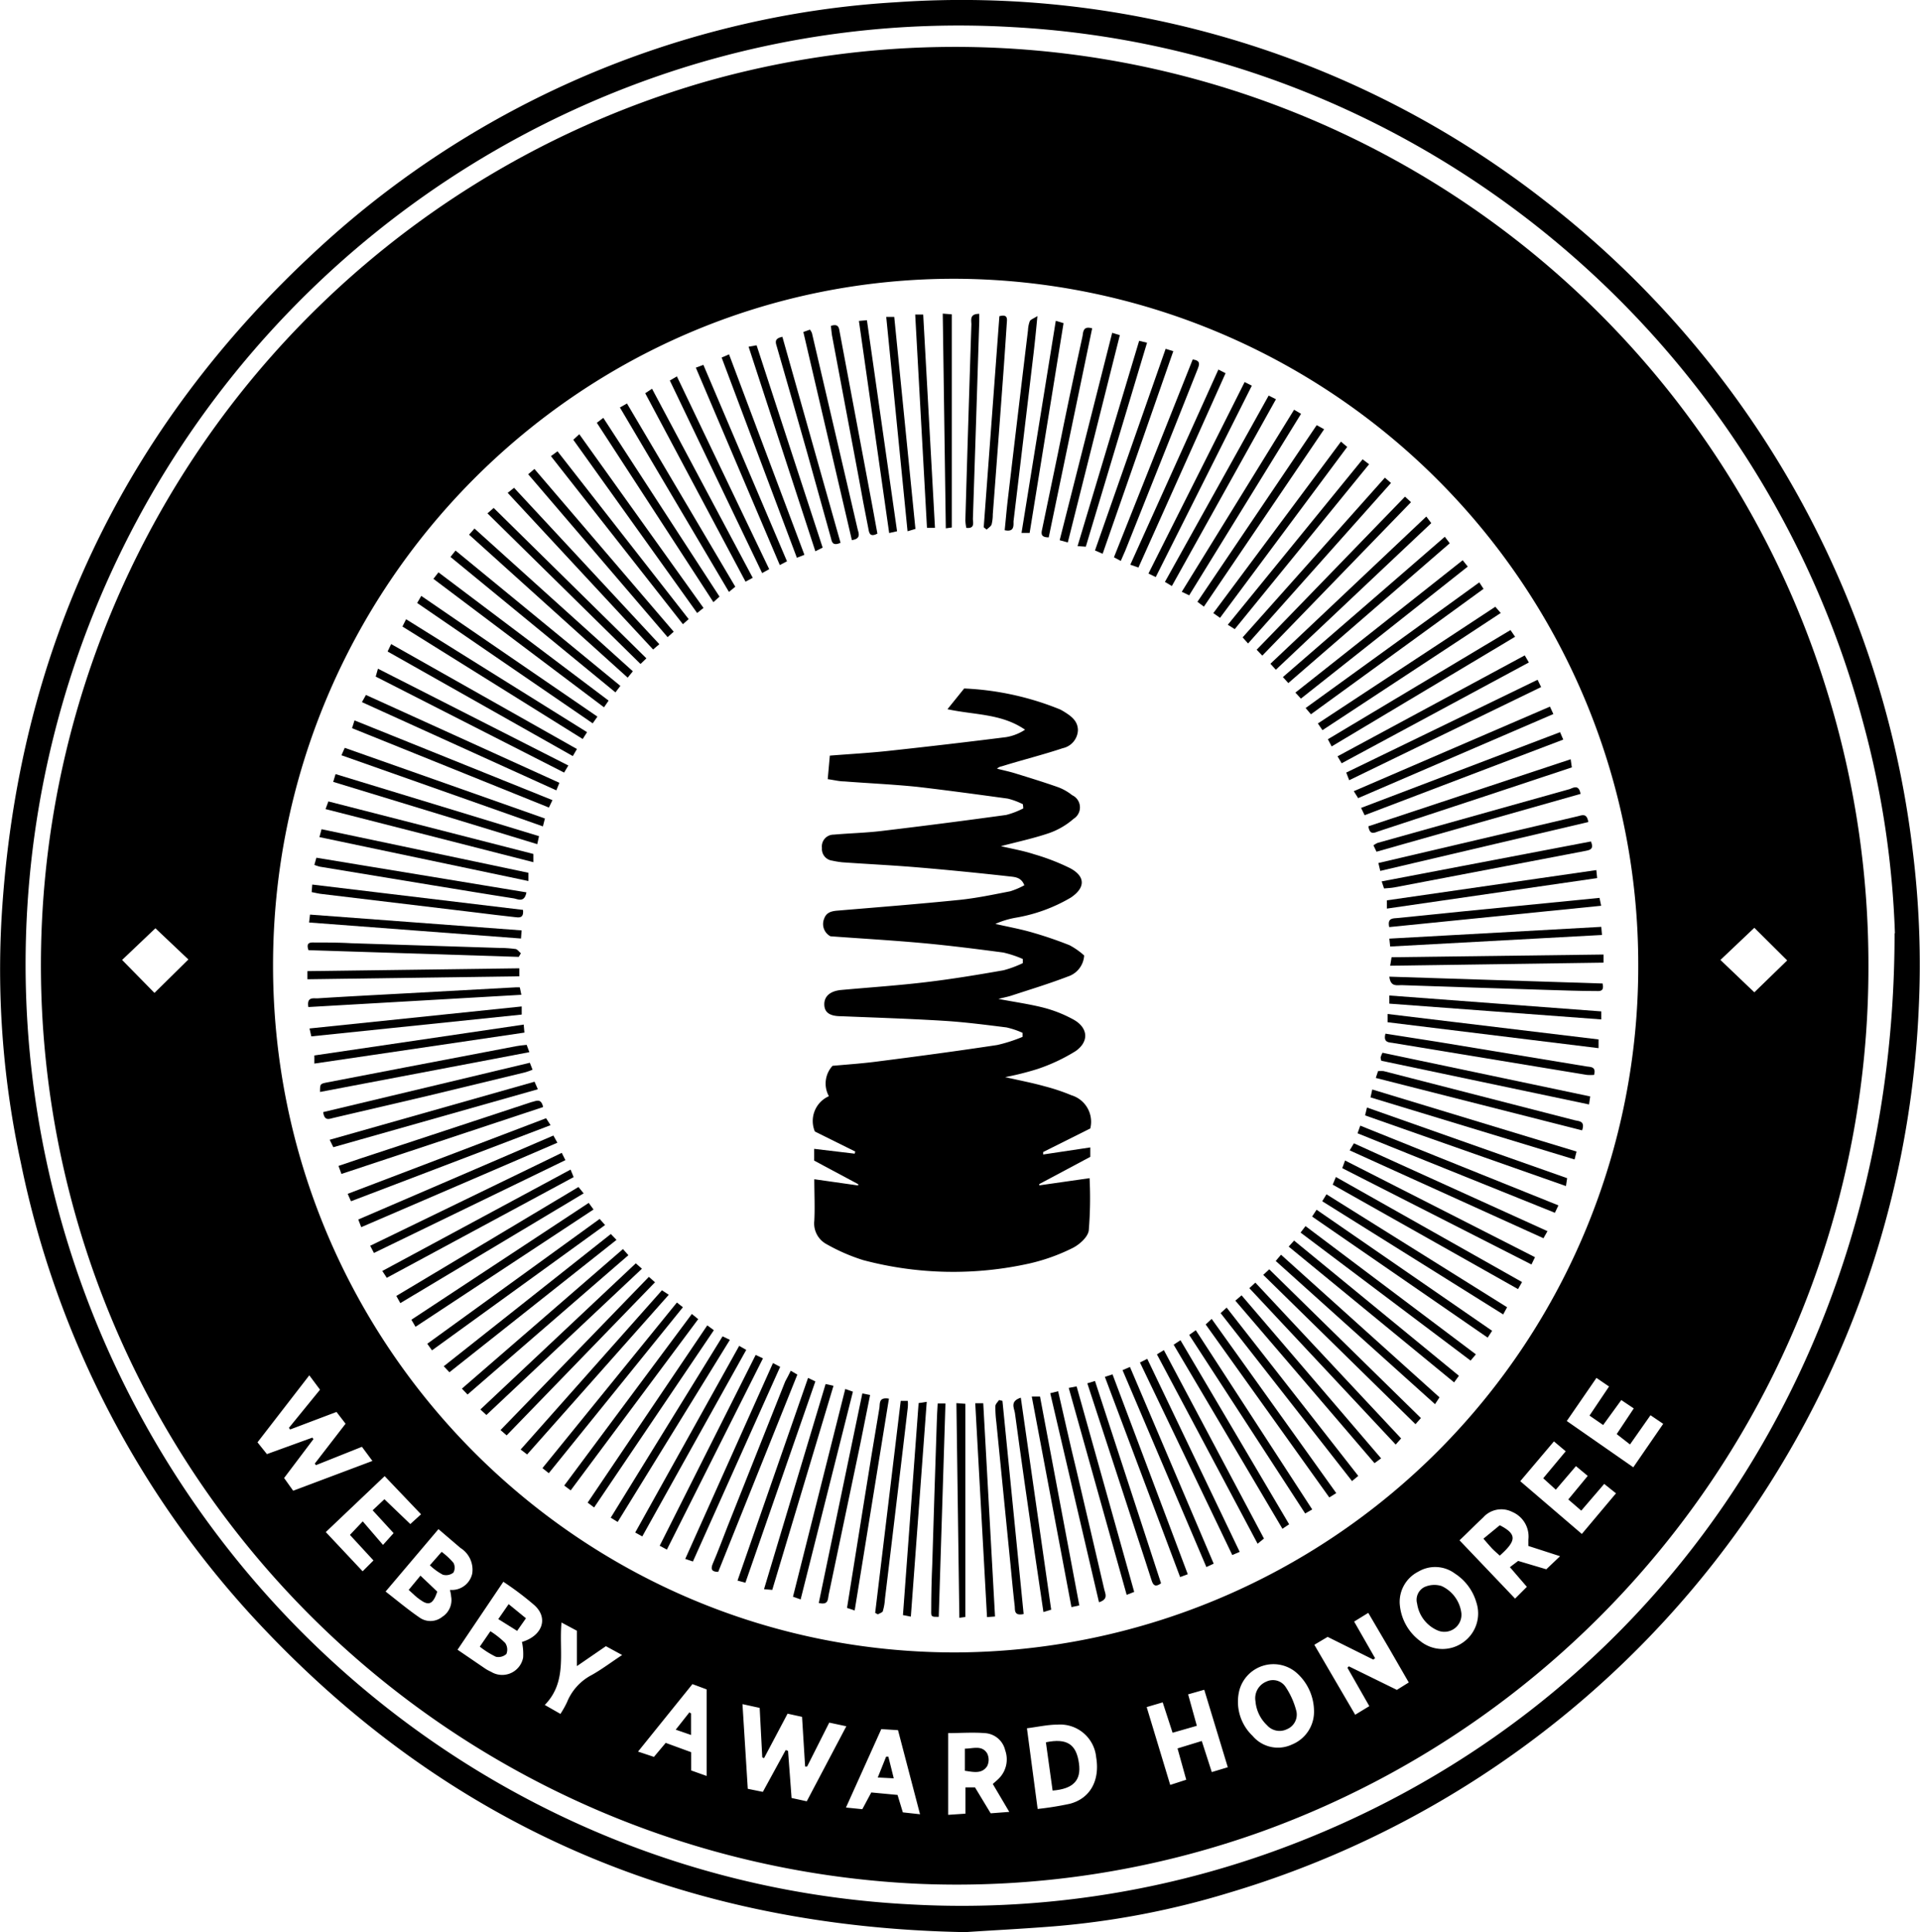 <svg xmlns="http://www.w3.org/2000/svg" viewBox="0 0 163.07 164.06"><title>webby-honoree-black</title><g id="Layer_2" data-name="Layer 2"><g id="Layer_1-2" data-name="Layer 1"><path d="M82,164.06c-23.69-.42-43.5-8.82-59.54-25.71A80.91,80.91,0,0,1,1.77,98.73,77.38,77.38,0,0,1,.13,78C1.45,55.43,10.4,36.39,27.07,21.08A79.6,79.6,0,0,1,63.39,2,77.77,77.77,0,0,1,76.12.19a80.43,80.43,0,0,1,55,16.79,82,82,0,0,1,31.33,55.25,78.35,78.35,0,0,1,.5,13.66,82.05,82.05,0,0,1-58.58,74.83,70.71,70.71,0,0,1-14.9,2.85C86.84,163.78,84.2,163.91,82,164.06Zm78.94-84.81a78.12,78.12,0,0,0-2.7-17.89c-8.71-32.81-37.77-57.2-72.26-59.06A78.19,78.19,0,0,0,57.9,5.79,79.81,79.81,0,0,0,4.08,99.22c7.7,34.69,37.42,60.69,73.34,62.49A78.08,78.08,0,0,0,108,157.26C140,145.79,160.92,116,160.91,79.24Z"/><path d="M158.69,82a78,78,0,0,1-51.53,73.52,76.72,76.72,0,0,1-29.07,4.44A78.08,78.08,0,0,1,59.9,6.94a77.49,77.49,0,0,1,95.29,51.8A78.42,78.42,0,0,1,158.69,82Zm-19.55,0A58.23,58.23,0,0,0,81.19,23.67c-32-.07-58,26.11-58,58.31s26,58.37,58,58.33A58.23,58.23,0,0,0,139.14,82ZM68.55,150l-.17,0-.26-4.22-1.23-.27-2,3.78-.15-.07-.22-4.2-1.46-.32.45,7.19,1.28.26,1.94-3.55.2.07.3,4,1.29.28,3.36-6.37-1.45-.31ZM24.9,126.58l6.73-2.53-.89-1.2-3.91,1.56-.09-.14,2.61-3.38-.77-1-3.94,1.49-.1-.14L27.18,118l-.91-1.22-4.4,5.69.8,1,3.86-1.4.09.13-2.49,3.3Zm94.75,16.28L118,140l-1.79-3.05-1.2.74,1.78,3.11-.15.12-3.88-1.93-1.13.67,1.75,3,1.72,2.94,1.2-.73-1.86-3.26.12-.12,4.08,2Zm-80.79-2.78,2.33,1.59a3.36,3.36,0,0,0,.51.28,1.81,1.81,0,0,0,2.73-1.2,4.8,4.8,0,0,0-.1-1.33c1.71-.51,2.28-2,1.07-3.11a25.74,25.74,0,0,0-2.65-2Zm-6.11-4.94c1,.78,1.92,1.55,2.9,2.22a1.6,1.6,0,0,0,1.91-.07,1.69,1.69,0,0,0,.75-1.76c0-.15-.05-.3-.09-.53a1.77,1.77,0,0,0,1.89-1.4,2.18,2.18,0,0,0-1-2.16l-1.87-1.6Zm51.57,16.34c.21-.19.36-.31.5-.45a2.3,2.3,0,0,0,.55-2.42,1.88,1.88,0,0,0-1.75-1.45c-1-.08-2.09,0-3.09,0v6.94L82,154v-2.23l.81,0,1.33,2.2,1.58-.12Zm27.28-6.28a4.38,4.38,0,0,0-1.49-3.17,3,3,0,0,0-4.86,1.54,4,4,0,0,0,1.14,3.83,2.81,2.81,0,0,0,3.36.72A3,3,0,0,0,111.6,145.2Zm16.64-12.13.7-.53,2.39.71,1.17-1.11-2.69-.87c0-.23,0-.38,0-.54a2.27,2.27,0,0,0-1.37-2.35,2.06,2.06,0,0,0-2.48.48c-.66.61-1.28,1.25-2,1.93l4.72,4.95,1-1ZM88.13,153.6a26.33,26.33,0,0,0,2.74-.44c1.74-.46,2.56-2,2.23-3.95a3.07,3.07,0,0,0-3.28-2.77c-.83,0-1.65.19-2.6.31Zm30.75-17.46a4.3,4.3,0,0,0,1.75,3.21,3,3,0,0,0,3.6.13,3,3,0,0,0,1.16-3.42,4.36,4.36,0,0,0-1.81-2.44,2.81,2.81,0,0,0-3.12-.17A2.88,2.88,0,0,0,118.88,136.14Zm-21.49,8.81,2,6.61,1.36-.44-.74-2.66,2.06-.63.85,2.64,1.36-.41-2-6.58-1.37.39.74,2.67-2.06.59-.84-2.58Zm39.92-23.18,1.45-2.18-1.06-.71L136.16,121,135,120.2l1.66-2.47-1.07-.73-2.52,3.66,5.65,3.93,2.54-3.69-1.08-.73-1.74,2.48Zm-6.24,3.75,1.91-2.29-1-.84-2.86,3.38,5.23,4.48,2.9-3.45-1-.8-1.95,2.27-1.1-.95,1.65-2-1-.83-1.71,2Zm-96.22,3.89.91-.83-3.09-3.24-5,4.75,3.13,3.33.92-.92-2-2.17,1.09-1.15,1.72,2,.9-1-1.78-1.94,1-.94Zm40,17.41-3,6.66,1.39.14L74,152.2l2.23.21.45,1.48,1.46.16-1.87-7.14ZM58.81,143l-4.62,5.73,1.35.45,1-1.19,2.16.79v1.55l1.32.47v-7.35ZM13.12,84.31,16,81.47l-2.8-2.65-2.83,2.69Zm133-2.8L149,84.26l2.79-2.71L149,78.78ZM47.69,137.77c-.23,2.51.53,5-1.42,7l1.33.76a8.37,8.37,0,0,0,.56-1,4.51,4.51,0,0,1,2.09-2.3c.86-.48,1.66-1.09,2.59-1.7l-1.38-.75L49,141.47v-3Z"/><path d="M86.88,68.29a6.14,6.14,0,0,0-1.29-.48c-2.56-.35-5.12-.7-7.7-1-2.06-.21-4.13-.3-6.19-.46-.41,0-.82-.11-1.4-.19l.18-2c1.78-.14,3.43-.23,5.06-.41q5-.54,9.92-1.16a4.19,4.19,0,0,0,1.6-.63c-2-1.38-4.28-1.24-6.59-1.74l1.42-1.76a24.36,24.36,0,0,1,8.17,1.79l.25.14c.61.38,1.23.78,1.24,1.61a1.63,1.63,0,0,1-1.29,1.53c-1.71.57-3.45,1-5.18,1.54a.72.72,0,0,0-.4.2c.54.14,1.09.25,1.62.42,1.2.37,2.4.74,3.59,1.16a4.37,4.37,0,0,1,1.17.67,1.14,1.14,0,0,1,.13,2,6.37,6.37,0,0,1-2.06,1.21c-1.31.45-2.67.74-4.12,1.12,1,.23,1.91.39,2.8.68a18.69,18.69,0,0,1,3.06,1.18c1.33.7,1.33,1.67.07,2.51a13.73,13.73,0,0,1-4.71,1.71,7.41,7.41,0,0,0-1.69.52c1,.23,2,.41,3,.69a33.57,33.57,0,0,1,3.3,1.12,6.23,6.23,0,0,1,1.24.87,2,2,0,0,1-1.39,1.79c-1.56.6-3.17,1.09-4.76,1.61-.3.1-.62.16-1.13.29,1.42.27,2.64.44,3.82.74a11,11,0,0,1,2.53,1c1.27.69,1.38,1.88.19,2.7a15.38,15.38,0,0,1-3.22,1.51,24.55,24.55,0,0,1-2.75.69c1.28.29,2.33.49,3.36.78A16.78,16.78,0,0,1,91,93a2.35,2.35,0,0,1,1.6,2.82l-4,2,0,.21,4-.6,0,.8-4.33,2.31v.11l4.27-.61a33.43,33.43,0,0,1-.07,4.45c-.08.56-.8,1.2-1.39,1.49a16.31,16.31,0,0,1-3.63,1.3A29.8,29.8,0,0,1,73.32,107a15.9,15.9,0,0,1-3.09-1.34,2,2,0,0,1-1.07-2c.06-1.15,0-2.31,0-3.53l3.73.53,0-.11-3.74-2v-1l3.44.41.05-.18-3.43-1.7a2.3,2.3,0,0,1,1.19-3,2.22,2.22,0,0,1,.31-2.58c1.22-.11,2.57-.2,3.91-.38,3.37-.43,6.73-.88,10.09-1.39a13.2,13.2,0,0,0,2.14-.69V87.7a7.09,7.09,0,0,0-1.37-.46c-1.76-.22-3.53-.45-5.3-.56-2.91-.18-5.82-.27-8.73-.39-1,0-1.43-.33-1.44-1s.47-1.14,1.44-1.23c2.42-.22,4.84-.38,7.25-.67,2.18-.26,4.35-.62,6.52-1a9.17,9.17,0,0,0,1.65-.61v-.35a9.23,9.23,0,0,0-1.66-.55c-2.27-.3-4.55-.59-6.84-.8-2.64-.24-5.29-.39-7.84-.58A1.18,1.18,0,0,1,70,78c.19-.54.64-.64,1.16-.68,3.45-.29,6.9-.56,10.34-.91,1.44-.15,2.87-.45,4.3-.73A6.55,6.55,0,0,0,87,75.17c-.26-.68-.8-.7-1.24-.75-2.6-.29-5.21-.55-7.82-.77-2.13-.18-4.26-.28-6.39-.43a7.47,7.47,0,0,1-.86-.14A1,1,0,0,1,69.81,72a1,1,0,0,1,1-1.13c1.35-.12,2.72-.15,4.06-.31q5.29-.63,10.58-1.36a6.77,6.77,0,0,0,1.46-.56Z"/><path d="M107.29,108.25l.51-.47,12.88,12.63-.46.52Z"/><path d="M108.35,107.07l.45-.53,13.46,12.11-.38.58Z"/><path d="M59.75,51.62l-.54.43L48.69,37.34l.51-.47Z"/><path d="M44.77,123.5l-.55-.42,12-13.52.58.38Z"/><path d="M107.21,55.67l-.48-.5,12.6-13,.51.47Z"/><path d="M106.11,109.38l.51-.47L119,122.14l-.46.52Z"/><path d="M113.49,126.78l-.59.37L102.4,112.46l.51-.47Z"/><path d="M113.89,37.5l.53.45-10.8,14.51-.57-.4Z"/><path d="M105.71,32.44l.61.31L98.16,49l-.62-.3Z"/><path d="M125.35,115l-.45.53-14.44-10.87.42-.55Z"/><path d="M109.42,58l-.46-.51,13.75-11.91.42.55Z"/><path d="M36.81,49.15l.43-.55L51.69,59.49l-.39.57Z"/><path d="M50.74,60.85l-.4.57L35.43,51.2l.35-.6Z"/><path d="M75.27,26.91l.68,0,1.8,18-.67.2Z"/><path d="M95.19,47.63l-.58-.31,6.69-16.8c.71.1.56.45.41.84-.6,1.5-1.2,3-1.79,4.5L95.58,46.74C95.47,47,95.35,47.26,95.19,47.63Z"/><path d="M55.11,108.42l.52.46-12.6,13-.52-.45Z"/><path d="M104.92,110.44l.53-.45,11.85,13.84-.56.41Z"/><path d="M99,29.62l.65.2-6,17.2L93,46.74Z"/><path d="M38.26,47.29l.43-.54,14,11.49-.42.55Z"/><path d="M108.36,56.87l-.46-.51,13.24-12.5.42.56Z"/><path d="M56,54.7l-.53.45L43.12,41.85l.54-.43Z"/><path d="M57.22,53.64l-.52.46L44.86,40.27l.53-.45Z"/><path d="M35.29,112.66l-.35-.6L50,102.14l.41.56Z"/><path d="M67.16,116.39l.56.33L61,133.47c-.6,0-.64-.28-.46-.7.43-1,.84-2.1,1.25-3.15l4.9-12.32C66.86,117,67,116.72,67.16,116.39Z"/><path d="M109.45,105.85l.46-.51,14,11.48-.41.56Z"/><path d="M54.55,130.46l-.6-.33,8.83-15.85.6.34Z"/><path d="M126.73,113l-.38.58L111.44,103.3l.38-.58Z"/><path d="M36.69,114.66l-.4-.56L50.93,103.5l.46.52Z"/><path d="M41.31,120.15l-.51-.47L54,107.27l.52.46Z"/><path d="M48.46,99.31l.26.64L32.85,108.5l-.38-.58Z"/><path d="M118.19,81.28l18-.23v.69L118.07,82Z"/><path d="M39.71,118.41l-.48-.5,13.68-11.85.46.52Z"/><path d="M27.13,71.08l.18-.67,17.57,3.7v.7Z"/><path d="M51.88,104.78l.48.5L38.17,116.52l-.48-.51Z"/><path d="M103.48,31.38l.61.31-7.4,16.5L96,47.95Z"/><path d="M46.79,38.73l.56-.41L58.49,52.57,58,53Z"/><path d="M115.73,39l.55.42-11.41,14-.59-.37Z"/><path d="M117.62,40.56l.52.45L106,54.64l-.46-.52Z"/><path d="M54.9,55.9l-.5.48-13-12.79.53-.46Z"/><path d="M124.23,47.57l.43.54L110.49,59.32l-.47-.51Z"/><path d="M112.32,62l-.39-.57L127,51.52l.46.53Z"/><path d="M93,117.26l5.61,17.18c-.45.33-.66.21-.8-.24-.35-1.11-.72-2.21-1.08-3.32l-4.38-13.42Z"/><path d="M49,63.6l-.35.6L32.92,55.32l.3-.63Z"/><path d="M48.27,65l-.36.6-16-8.15.19-.67Z"/><path d="M101,113.35l.56-.4,9.89,15.22-.6.34Z"/><path d="M70.12,117.52l.67.15L65.59,135l-.7-.06Z"/><path d="M90.77,117.85l.67-.13,4.89,17.45-.64.25Z"/><path d="M57.49,110.6,58,111,46.61,125.09l-.54-.43Z"/><path d="M133.9,97.78l-.17.67L116.4,93.18l.15-.67Z"/><path d="M34,110.65l-.34-.61,15.47-9.25.44.54Z"/><path d="M68.63,117l.62.3-5.94,17.09-.67-.18Z"/><path d="M96.75,28.94l.67.16-5.2,17.32-.7-.05Z"/><path d="M113.46,99.94l15.81,8.92-.34.6-15.74-8.87Z"/><path d="M30.68,104.2l-.25-.65L47,96.42l.34.61Z"/><path d="M114.63,97.68l.36-.6,16.44,7.46-.34.6Z"/><path d="M65.65,115.74l.61.32-7.41,16.53-.65-.22Z"/><path d="M105.29,131.77l-.63.27-7.84-16.35.62-.31Z"/><path d="M59.1,31.22l.64-.24,7.1,16.68-.61.32Z"/><path d="M115.36,125.32l-.53.44L103.67,111.5l.51-.47Z"/><path d="M117.55,75.44l-.2-.6,17.77-3.39c.29.68-.11.73-.51.81l-6.85,1.31-9.33,1.78C118.16,75.4,117.87,75.41,117.55,75.44Z"/><path d="M46.92,67.94l-.3.63L29.9,61.83l.21-.66Z"/><path d="M113.95,64.81l-.35-.59,15.9-8.57.35.6Z"/><path d="M113.1,63.38l-.32-.61,15.51-9.27.39.57Z"/><path d="M49.86,62.17l-.37.58L34.18,53.2l.31-.62Z"/><path d="M52.46,129.23l-.59-.36,9.5-15.4.62.3Z"/><path d="M53.75,57l-.44.54L39.84,45.4l.46-.52Z"/><path d="M109.49,129.43l-.57.38-9.24-15.63.58-.38Z"/><path d="M50.69,35.9l.55-.42,9.87,15.18-.52.47Z"/><path d="M109.91,34.79l.59.35L101,50.55l-.63-.3Z"/><path d="M52.65,34.6l.6-.34,9.2,15.56-.54.44Z"/><path d="M99.53,49.76l-.59-.35,8.81-15.82.62.31Z"/><path d="M60.07,112.54l.56.41L50.46,128l-.55-.41Z"/><path d="M98.26,115l.59-.36,8.5,16-.54.44Z"/><path d="M91.67,136.32l-.67.14-3.37-17.88h.7Z"/><path d="M58.76,111.57l.54.44L48.47,126.55l-.55-.41Z"/><path d="M30.74,59.62l.34-.61,16.43,7.46-.26.64Z"/><path d="M131.64,60l.29.63-16.58,7.14-.37-.59Z"/><path d="M114.59,66.25l-.25-.65,16.25-7.88.3.62Z"/><path d="M29,64.13l.28-.63,17,6-.17.67Z"/><path d="M125.64,49.45,126,50,111.34,60.65l-.45-.53Z"/><path d="M27.65,68.7l.24-.65L45.3,72.51l0,.7Z"/><path d="M117.23,73.95l-.16-.67,7-1.64L134,69.31c.37-.09.77-.3.9.49Z"/><path d="M63.93,49.06l-.61.33-8.52-16,.58-.38Z"/><path d="M135.85,76.24l.14.67-18,1.81c-.18-.81.35-.73.72-.77l5.41-.55Z"/><path d="M56.89,32.31l.6-.35,7.84,16.37-.6.33Z"/><path d="M118.07,80.37,118,79.7l18-1,.06.69Z"/><path d="M68.32,47.11l-.64.25-6.39-17,.63-.27Z"/><path d="M26.19,85.51c-.15-.9.44-.72.79-.74,2.35-.15,4.71-.27,7.07-.4l9.68-.53a4.14,4.14,0,0,1,.42,0l.13.63Z"/><path d="M117.85,86.8V86.1l17.92,2.16V89Z"/><path d="M92.76,27.88,89.07,45.63c-.79,0-.61-.44-.53-.83q.65-3.13,1.3-6.25,1-5,2.1-10C92,28.15,92,27.66,92.76,27.88Z"/><path d="M133,100.71l-17.06-6,.16-.67,17,6Z"/><path d="M80.07,26.63l.77.06V44.79l-.51.07Z"/><path d="M63.58,29.44l.68-.12L69.87,46.5l-.62.31Z"/><path d="M103.08,132.77l-.62.29-7.12-16.72.63-.27Z"/><path d="M71.39,46.09c-.71.31-.74-.11-.83-.45l-2-7.18Q67.3,34,66,29.51c-.11-.38-.31-.76.45-.91Z"/><path d="M100.88,133.67l-.65.24-6.39-17,.65-.21Z"/><path d="M72.35,45.86,68.23,28.19l.56-.2a1.28,1.28,0,0,1,.17.29q1.94,8.3,3.87,16.61C72.91,45.24,73.18,45.75,72.35,45.86Z"/><path d="M112.46,36.45,102.25,51.51l-.55-.41,10.13-15Z"/><path d="M71.79,117.94l.65.23L68,135.81l-.65-.23Z"/><path d="M89.2,118.3l.67-.17c.52,2.25,1,4.45,1.54,6.65.79,3.4,1.6,6.79,2.38,10.19.08.35.37.82-.45,1.08Z"/><path d="M81.23,119.14l.76.06v18.1l-.51.07Z"/><path d="M115.9,69.22l-.3-.62,16.9-6.43.27.63Z"/><path d="M28.3,66.39l.2-.66L45.78,71l-.15.68Z"/><path d="M47.71,97.89l.31.62-16.26,7.88-.32-.61Z"/><path d="M44.3,79l-.05.69-18-1.36.08-.67Z"/><path d="M130.37,106.75l-.3.62L114,99.19l.24-.65Z"/><path d="M132.36,102.35l-.3.63L115.3,96.23l.23-.65Z"/><path d="M29.81,102l-.28-.63,16.85-6.42.38.59Z"/><path d="M44.31,85.46v.69L26.44,88l-.15-.67Z"/><path d="M76.5,118.95h.6a3.18,3.18,0,0,1,0,.56q-.4,3.42-.81,6.83-.56,4.71-1.13,9.43a4.43,4.43,0,0,1-.17,1c0,.14-.28.21-.43.31l-.23-.13Z"/><path d="M83.55,44.77l1.33-17.92c.71-.19.66.21.63.57q-.12,1.84-.25,3.68-.46,6.29-.94,12.57a3.54,3.54,0,0,1-.1.86c-.06.17-.27.29-.42.44Z"/><path d="M28.31,97.41,28,96.78l17.4-4.93.28.64Z"/><path d="M112.3,102l.36-.59L128,111l-.33.61Z"/><path d="M90.69,46.06,90,45.87l4.46-17.61.65.2Z"/><path d="M116.85,91.53l.19-.58a2.76,2.76,0,0,1,.48,0l16.22,4.17c.37.09.91.06.63.86Z"/><path d="M26.7,90.31v-.69L44.48,87l.06.68Z"/><path d="M118,85.22v-.69l18,1.35v.68Z"/><path d="M26.11,83.15v-.69l18-.24,0,.68Z"/><path d="M82.83,119.15h.68l1,18.11-.68.05Z"/><path d="M26.7,73.44l.17-.61,17.84,2.94c-.17.91-.73.57-1.09.51-2.33-.36-4.65-.75-7-1.13l-9.46-1.56A4.5,4.5,0,0,1,26.7,73.44Z"/><path d="M133.4,64.47l.1.69-7.29,2.42-9.11,3c-.35.12-.76.38-.88-.42Z"/><path d="M77.36,137.27l-.67-.13,1.33-18,.69-.11Z"/><path d="M86.94,137.05c-.85.18-.72-.36-.76-.69-.16-1.38-.28-2.76-.42-4.14q-.57-5.73-1.14-11.47a9.69,9.69,0,0,1-.08-1.35c0-.18.2-.35.31-.52l.29.07Z"/><path d="M26.47,75.75l.05-.64,17.9,2.15c.08.75-.36.65-.72.61-1.12-.12-2.24-.26-3.37-.4l-13-1.56C27.09,75.89,26.84,75.82,26.47,75.75Z"/><path d="M117.79,77.15v-.7l17.79-2.57.07.68Z"/><path d="M134.24,67.41l-17.33,4.91-.26-.54a1.79,1.79,0,0,1,.36-.21L133.33,67C133.69,66.85,134.1,66.63,134.24,67.41Z"/><path d="M89.67,27.24l.66.2L87.45,45.25h-.69Z"/><path d="M88.11,26.84C88,28,87.9,29,87.79,29.95q-.85,7.16-1.71,14.32c0,.37.07.93-.75.75.09-.86.16-1.71.26-2.56q.85-7.21,1.72-14.42a2.52,2.52,0,0,1,.15-.76C87.52,27.14,87.74,27.07,88.11,26.84Z"/><path d="M118,82.93l18.11.58c.16.7-.24.65-.59.64-1.42,0-2.84-.06-4.27-.1q-6.11-.19-12.21-.4C118.66,83.64,118.1,83.83,118,82.93Z"/><path d="M117.67,87.77l4.34.68,12.72,2.1c.36.06.85,0,.66.72a3.82,3.82,0,0,1-.62,0l-16.45-2.71C118,88.5,117.46,88.56,117.67,87.77Z"/><path d="M44.73,88.72l.23.62L27.18,92.72c0-.69,0-.69.6-.81l6.75-1.3,9.32-1.78C44.1,88.78,44.36,88.76,44.73,88.72Z"/><path d="M135.06,93.1l-.1.68-17.64-3.71a.89.89,0,0,1-.06-.29,2.24,2.24,0,0,1,.16-.39Z"/><path d="M45,90.24l.23.59a6.44,6.44,0,0,1-.62.22l-8.28,2-8,1.87c-.38.09-.78.29-.88-.49Z"/><path d="M46.13,94,29,99.68,28.75,99l1.86-.63,14.53-4.79C45.51,93.51,45.95,93.19,46.13,94Z"/><path d="M73.24,118.32l.66.13c-.29,1.43-.56,2.81-.84,4.19q-1.33,6.39-2.68,12.78c-.08.38,0,.89-.84.69Z"/><path d="M79.41,44.82h-.68l-1-18.11.68,0Z"/><path d="M83.17,26.65c0,.27,0,.46,0,.64q-.26,8.38-.54,16.76c0,.31.19.86-.56.77a4.08,4.08,0,0,1-.08-.63q.24-8.28.51-16.57C82.53,27.27,82.27,26.64,83.17,26.65Z"/><path d="M56.64,131.58l-.61-.33,8.15-16.2.62.29Z"/><path d="M70.57,27.67c.67-.22.69.19.75.54l2.34,12.46q.44,2.32.86,4.64c-.71.37-.71-.16-.78-.49-.29-1.42-.55-2.85-.81-4.28q-1.13-6-2.27-12.08C70.62,28.22,70.61,28,70.57,27.67Z"/><path d="M79.64,119.17l.66,0-.57,18.12c-.63,0-.65,0-.64-.51q0-2,.09-4,.18-6,.38-11.92C79.57,120.29,79.61,119.75,79.64,119.17Z"/><path d="M72.59,136.75l-.65-.22c.47-2.95.93-5.85,1.4-8.75.44-2.74.88-5.49,1.35-8.23.06-.33-.1-.95.81-.79Z"/><path d="M72.95,27.25l.68-.06,2.56,17.92-.67.15Z"/><path d="M44.06,81.25,26.2,80.68c-.23-.67.15-.66.52-.65,1,0,2.07,0,3.1.06l12.59.4a10.32,10.32,0,0,1,1.35.09c.17,0,.32.24.48.36Z"/><path d="M88.62,136.88c-.26-1.78-.51-3.43-.75-5.09-.57-3.93-1.14-7.87-1.67-11.81-.06-.41-.45-1,.5-1.3l2.58,18Z"/><path d="M40.75,139.82l.9-1.31a7.47,7.47,0,0,1,1.26,1,1,1,0,0,1,.1.93,1,1,0,0,1-.89.24A7.59,7.59,0,0,1,40.75,139.82Z"/><path d="M43.92,138.48l-1.6-1,.88-1.27,1.47,1.2Z"/><path d="M34.71,135l1-1.21,1.43,1.36c-.37,1.09-.73,1.22-1.48.67C35.38,135.63,35.1,135.36,34.71,135Z"/><path d="M36.51,132.91l1-1.14a6,6,0,0,1,1,.93.87.87,0,0,1,0,.83,1,1,0,0,1-.9.18A5,5,0,0,1,36.51,132.91Z"/><path d="M81.95,150.36v-1.88c.7,0,1.44-.32,1.89.4a1.23,1.23,0,0,1,0,1.09C83.39,150.65,82.67,150.46,81.95,150.36Z"/><path d="M106.63,144.45a1.52,1.52,0,0,1,.92-1.66,1.29,1.29,0,0,1,1.64.45,6.64,6.64,0,0,1,.92,2.08,1.34,1.34,0,0,1-.81,1.51,1.42,1.42,0,0,1-1.69-.34A3.15,3.15,0,0,1,106.63,144.45Z"/><path d="M127.38,129.51c1.47.76,1.44,1.3,0,2.58-.22-.2-.46-.4-.67-.62s-.42-.48-.72-.82Z"/><path d="M88.83,147.94c1.8-.37,2.59.17,2.81,1.8.2,1.43-.48,2.16-2.24,2.3Z"/><path d="M124.12,137a1.45,1.45,0,0,1-2,1.45,2.93,2.93,0,0,1-1.76-2.28,1.21,1.21,0,0,1,.62-1.41,2.05,2.05,0,0,1,1.45-.09A2.92,2.92,0,0,1,124.12,137Z"/><path d="M75.91,151l-1.36-.07.71-1.77h.19Z"/><path d="M58.69,145.49v1.83l-1.3-.45,1.16-1.47Z"/></g></g></svg>